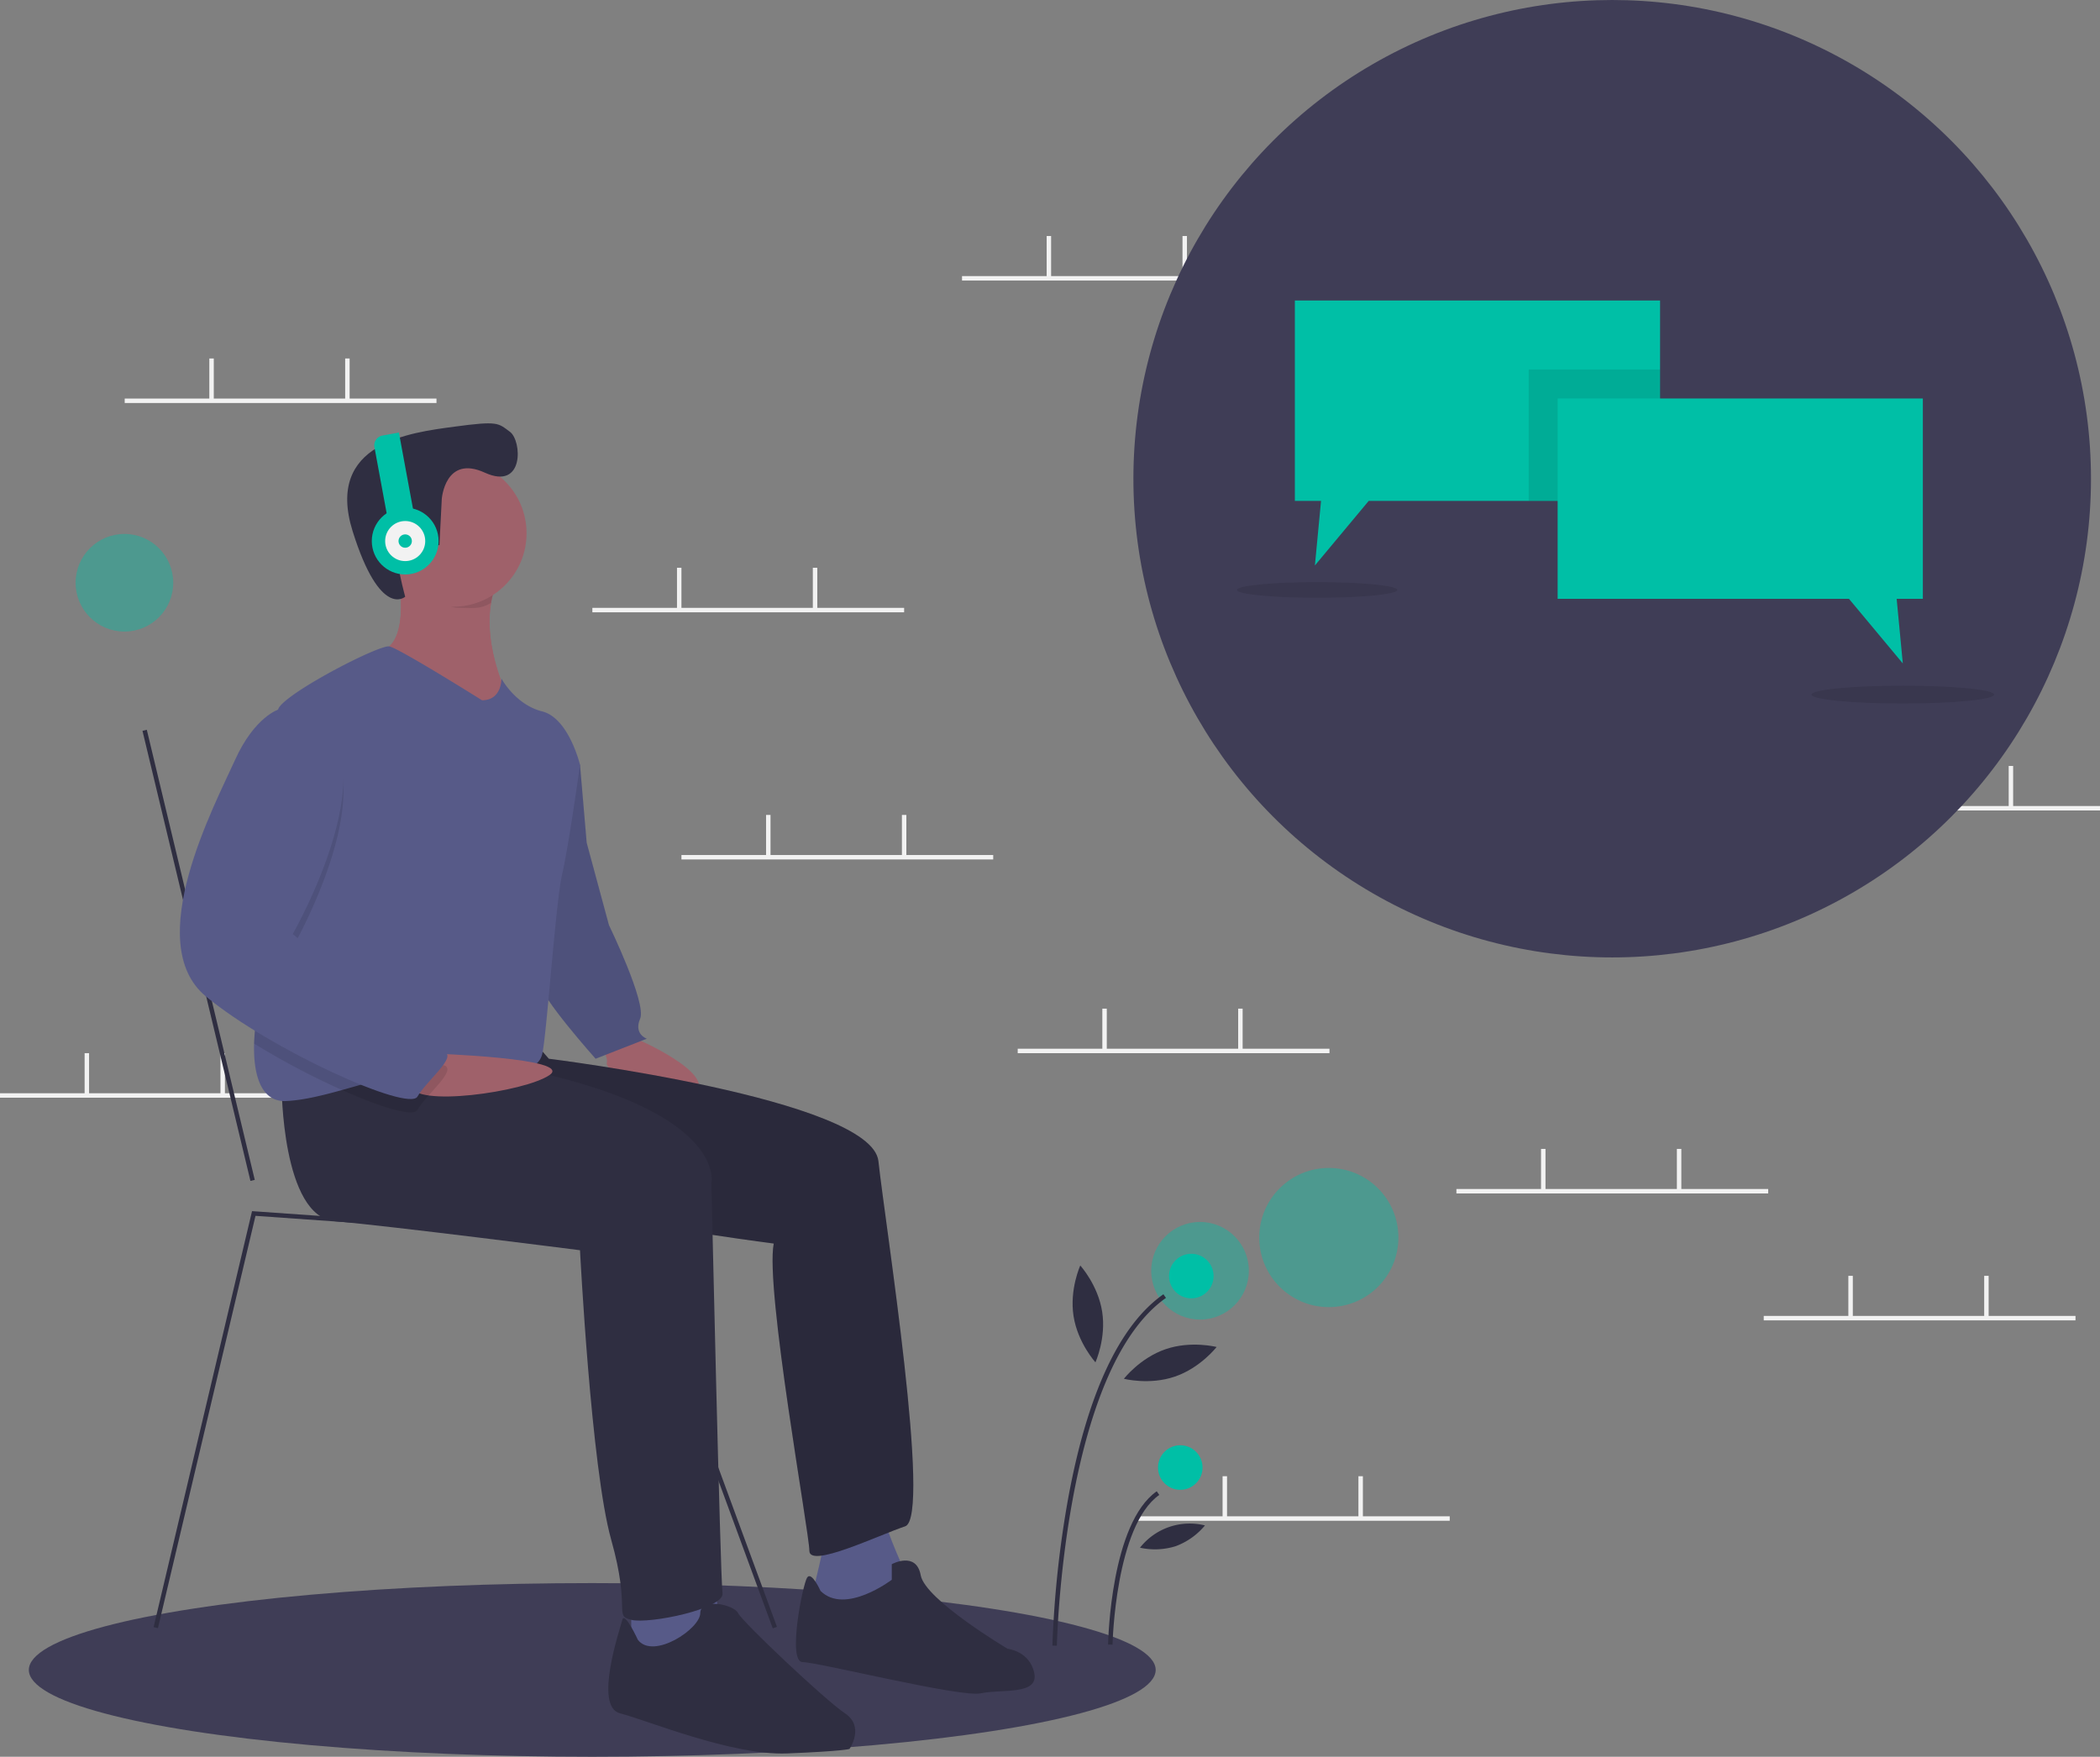 <svg id="f76714af-ed50-409e-b13d-92d0a119c5d5" data-name="Layer 1" xmlns="http://www.w3.org/2000/svg" width="943" height="789" viewBox="0 0 943 789"><rect x="0" y="0" width="943" height="789" fill="#808080" stroke="none"/><title>audio conversation</title><ellipse cx="265.952" cy="750" rx="253" ry="39" fill="#3f3d56"/><rect x="56" y="179" width="140" height="2" fill="#f2f2f2"/><rect x="94" y="161" width="2" height="18.5" fill="#f2f2f2"/><rect x="155" y="161" width="2" height="18.5" fill="#f2f2f2"/><rect x="432" y="124" width="140" height="2" fill="#f2f2f2"/><rect x="470" y="106" width="2" height="18.5" fill="#f2f2f2"/><rect x="531" y="106" width="2" height="18.5" fill="#f2f2f2"/><rect x="511" y="681" width="140" height="2" fill="#f2f2f2"/><rect x="549" y="663" width="2" height="18.5" fill="#f2f2f2"/><rect x="610" y="663" width="2" height="18.5" fill="#f2f2f2"/><rect x="792" y="591" width="140" height="2" fill="#f2f2f2"/><rect x="830" y="573" width="2" height="18.5" fill="#f2f2f2"/><rect x="891" y="573" width="2" height="18.5" fill="#f2f2f2"/><rect x="803" y="362" width="140" height="2" fill="#f2f2f2"/><rect x="841" y="344" width="2" height="18.5" fill="#f2f2f2"/><rect x="902" y="344" width="2" height="18.5" fill="#f2f2f2"/><rect x="306" y="384" width="140" height="2" fill="#f2f2f2"/><rect x="344" y="366" width="2" height="18.5" fill="#f2f2f2"/><rect x="405" y="366" width="2" height="18.5" fill="#f2f2f2"/><rect x="654" y="534" width="140" height="2" fill="#f2f2f2"/><rect x="692" y="516" width="2" height="18.5" fill="#f2f2f2"/><rect x="753" y="516" width="2" height="18.5" fill="#f2f2f2"/><rect x="457" y="471" width="140" height="2" fill="#f2f2f2"/><rect x="495" y="453" width="2" height="18.5" fill="#f2f2f2"/><rect x="556" y="453" width="2" height="18.5" fill="#f2f2f2"/><rect x="266" y="273" width="140" height="2" fill="#f2f2f2"/><rect x="304" y="255" width="2" height="18.5" fill="#f2f2f2"/><rect x="365" y="255" width="2" height="18.5" fill="#f2f2f2"/><rect y="491" width="140" height="2" fill="#f2f2f2"/><rect x="38" y="473" width="2" height="18.5" fill="#f2f2f2"/><rect x="99" y="473" width="2" height="18.5" fill="#f2f2f2"/><circle cx="723.952" cy="215" r="215" fill="#3f3d56"/><rect x="216.691" y="380.634" width="2.001" height="207.872" transform="translate(-235.504 8.629) rotate(-13.486)" fill="#2f2e41"/><path d="M411.952,521s41,17,28,27-40-12-39-15-4-10-4-10Z" transform="translate(-128.5 -55.5)" fill="#9f616a"/><path d="M375.952,387l13,12,3,35,10,37s17,35,14,42,3,9,3,9l-23,9s-25-28-25-34S375.952,387,375.952,387Z" transform="translate(-128.5 -55.5)" fill="#575a88"/><path d="M375.952,387l13,12,3,35,10,37s17,35,14,42,3,9,3,9l-23,9s-25-28-25-34S375.952,387,375.952,387Z" transform="translate(-128.5 -55.5)" opacity="0.1"/><path d="M498.952,747s-5,23-6,25,19,9,19,9l24-17s-10-22-10-26Z" transform="translate(-128.5 -55.5)" fill="#575a88"/><path d="M367.952,523l7,8s145,18,148,46,24,160,12,164-43,19-43,11-20-118-16-138c0,0-173-22-177-47s4-36,4-36Z" transform="translate(-128.5 -55.5)" fill="#2f2e41"/><path d="M367.952,523l7,8s145,18,148,46,24,160,12,164-43,19-43,11-20-118-16-138c0,0-173-22-177-47s4-36,4-36Z" transform="translate(-128.5 -55.5)" opacity="0.1"/><path d="M496.952,770s-4-9-6-6-9,38-2,38,71,16,80,14,26,1,24-9-12-11-12-11-37-22-39-33-13-5-13-5v7S507.952,781,496.952,770Z" transform="translate(-128.5 -55.5)" fill="#2f2e41"/><path d="M306.952,311s7,34-8,37,19,23,19,23l22,12,16-16s-14.5-29.5-3.5-51.5S306.952,311,306.952,311Z" transform="translate(-128.5 -55.5)" fill="#9f616a"/><path d="M355.952,367l-16,16-22-12s-34-20-19-23c9.65-1.93,10.19-16.69,9.36-26.97a92.993,92.993,0,0,0-1.36-10.03s56.5-17.5,45.5,4.5a38.361,38.361,0,0,0-3.44,10.76C345.642,346.03,355.952,367,355.952,367Z" transform="translate(-128.5 -55.5)" fill="#9f616a"/><polygon points="283.452 720.5 283.452 743.5 321.452 743.5 324.452 734.5 320.452 710.5 283.452 720.5" fill="#575a88"/><path d="M254.952,543s0,59,24,61,110,13,110,13,5,98,14,130,1,34,9,36,42-5,41-12-5-184-5-184,9-38-111-56Z" transform="translate(-128.5 -55.5)" fill="#2f2e41"/><path d="M414.952,792s-6-13-7-9-13,39-1,42,50,19,75,18,28-2,28-2,7-10-2-16-46-41-48-45-17-7-17,0S421.952,801,414.952,792Z" transform="translate(-128.5 -55.5)" fill="#2f2e41"/><path d="M352.452,315.5a38.361,38.361,0,0,0-3.44,10.76c-4.98,3.01-8.31,2.24-14.56,2.24-9.27,0-13.01-11.85-19-18-.47-5.71-8.5.5-8.5.5S363.452,293.5,352.452,315.5Z" transform="translate(-128.5 -55.5)" opacity="0.1"/><circle cx="203.452" cy="239.5" r="33" fill="#9f616a"/><path d="M388.952,399s-5,36-8,49-7,73-9,81-14,10-38,7a45.103,45.103,0,0,0-4.54-.34c-14.78-.47-31.69,5.06-47.34,9.4-9,2.5-17.59,4.6-25.12,4.94-11.4.52-14.74-12.12-14.35-25.8.37-12.73,3.98-26.38,7.35-31.2,6.07-8.68.1-86.61,2.34-112.31v-.01c.34-3.92.87-6.62,1.66-7.68,6-8,45-28,49.37-27.19,4.36.81,41.63,24.19,41.63,24.19,9,0,8.71-9.76,8.71-9.76s6.29,11.76,18.29,14.76S388.952,399,388.952,399Z" transform="translate(-128.5 -55.5)" fill="#575a88"/><path d="M322.105,528.643s64.416,2.051,53.132,9.704S313.952,553,312.952,543,322.105,528.643,322.105,528.643Z" transform="translate(-128.5 -55.5)" fill="#9f616a"/><path d="M329.412,535.66c.21,3.84-10.12,12.49-13.46,18.34-1.85,3.24-16.17-1.03-33.88-8.94a347.397,347.397,0,0,1-39.47-20.86c.37-12.73,3.98-26.38,7.35-31.2,6.07-8.68.1-86.61,2.34-112.31v-.01a11.087,11.087,0,0,1,1.66-.68h12c41,19-6,101-6,101s62,51,68,53A1.798,1.798,0,0,1,329.412,535.66Z" transform="translate(-128.5 -55.5)" opacity="0.1"/><path d="M265.952,374h-12s-11,3-20,23-42,82-13,106,91,52,95,45,18-18,12-20-68-53-68-53S306.952,393,265.952,374Z" transform="translate(-128.5 -55.5)" fill="#575a88"/><path d="M326.875,279.644s1.448-20.048,19.314-11.873,16.7-14.357,11.301-18.338-5.228-4.967-24.974-2.303-58.082,7.177-45.686,46.881S310.452,323.5,310.452,323.5s-9.853-35.728.13-28.921l9.983,6.807,5.268-1.116Z" transform="translate(-128.5 -55.5)" fill="#2f2e41"/><polygon points="347.014 731.345 283.237 557.952 114.729 546.058 70.925 731.23 68.979 730.77 113.175 543.942 114.022 544.003 284.667 556.048 284.891 556.655 348.891 730.655 347.014 731.345" fill="#2f2e41"/><circle cx="596.704" cy="555.8" r="31.248" fill="#00bfa6" opacity="0.4"/><circle cx="538.872" cy="570.724" r="21.92" fill="#00bfa6" opacity="0.4"/><circle cx="55.872" cy="261.724" r="21.92" fill="#00bfa6" opacity="0.4"/><path d="M603.083,794.618l-2-.039a463.835,463.835,0,0,1,7.1-66.287c8.648-46.881,23.029-77.67,42.743-91.512l1.148,1.637C606.022,670.75,603.106,793.382,603.083,794.618Z" transform="translate(-128.5 -55.5)" fill="#2f2e41"/><path d="M628.083,794.139l-2-.039c.043-2.215,1.293-54.414,21.843-68.842l1.148,1.637C629.354,740.741,628.093,793.607,628.083,794.139Z" transform="translate(-128.5 -55.5)" fill="#2f2e41"/><circle cx="534.952" cy="573.098" r="10" fill="#00bfa6"/><circle cx="530" cy="659.098" r="10" fill="#00bfa6"/><path d="M623.422,644.593c1.879,12.004-3.019,22.741-3.019,22.741s-7.945-8.726-9.825-20.73,3.019-22.741,3.019-22.741S621.542,632.589,623.422,644.593Z" transform="translate(-128.5 -55.5)" fill="#2f2e41"/><path d="M656.109,673.746c-11.493,3.942-22.919.99-22.919.99s7.208-9.344,18.701-13.286,22.919-.99,22.919-.99S667.602,669.804,656.109,673.746Z" transform="translate(-128.5 -55.5)" fill="#2f2e41"/><path d="M656.478,749.908a31.134,31.134,0,0,1-16.064.694,28.374,28.374,0,0,1,29.172-10.006A31.134,31.134,0,0,1,656.478,749.908Z" transform="translate(-128.5 -55.5)" fill="#2f2e41"/><path d="M303.932,250.5h7.52a0,0,0,0,1,0,0v41a0,0,0,0,1,0,0h-12a0,0,0,0,1,0,0V254.98A4.48,4.48,0,0,1,303.932,250.5Z" transform="translate(-172.647 4.497) rotate(-10.466)" fill="#00bfa6"/><circle cx="181.952" cy="243" r="15" fill="#00bfa6"/><circle cx="181.952" cy="243" r="9" fill="#f2f2f2"/><circle cx="181.952" cy="243" r="3" fill="#00bfa6"/><polygon points="745.452 134.956 745.452 224.956 614.622 224.956 590.452 253.956 593.212 224.956 581.452 224.956 581.452 134.956 745.452 134.956" fill="#00bfa6"/><rect x="686.452" y="165.956" width="59" height="59" opacity="0.1"/><polygon points="699.452 178.956 863.452 178.956 863.452 268.956 851.69 268.956 854.452 297.956 830.285 268.956 699.452 268.956 699.452 178.956" fill="#00bfa6"/><ellipse cx="591.452" cy="264.956" rx="36" ry="3.512" opacity="0.1"/><ellipse cx="854.452" cy="311.956" rx="41" ry="4" opacity="0.1"/></svg>